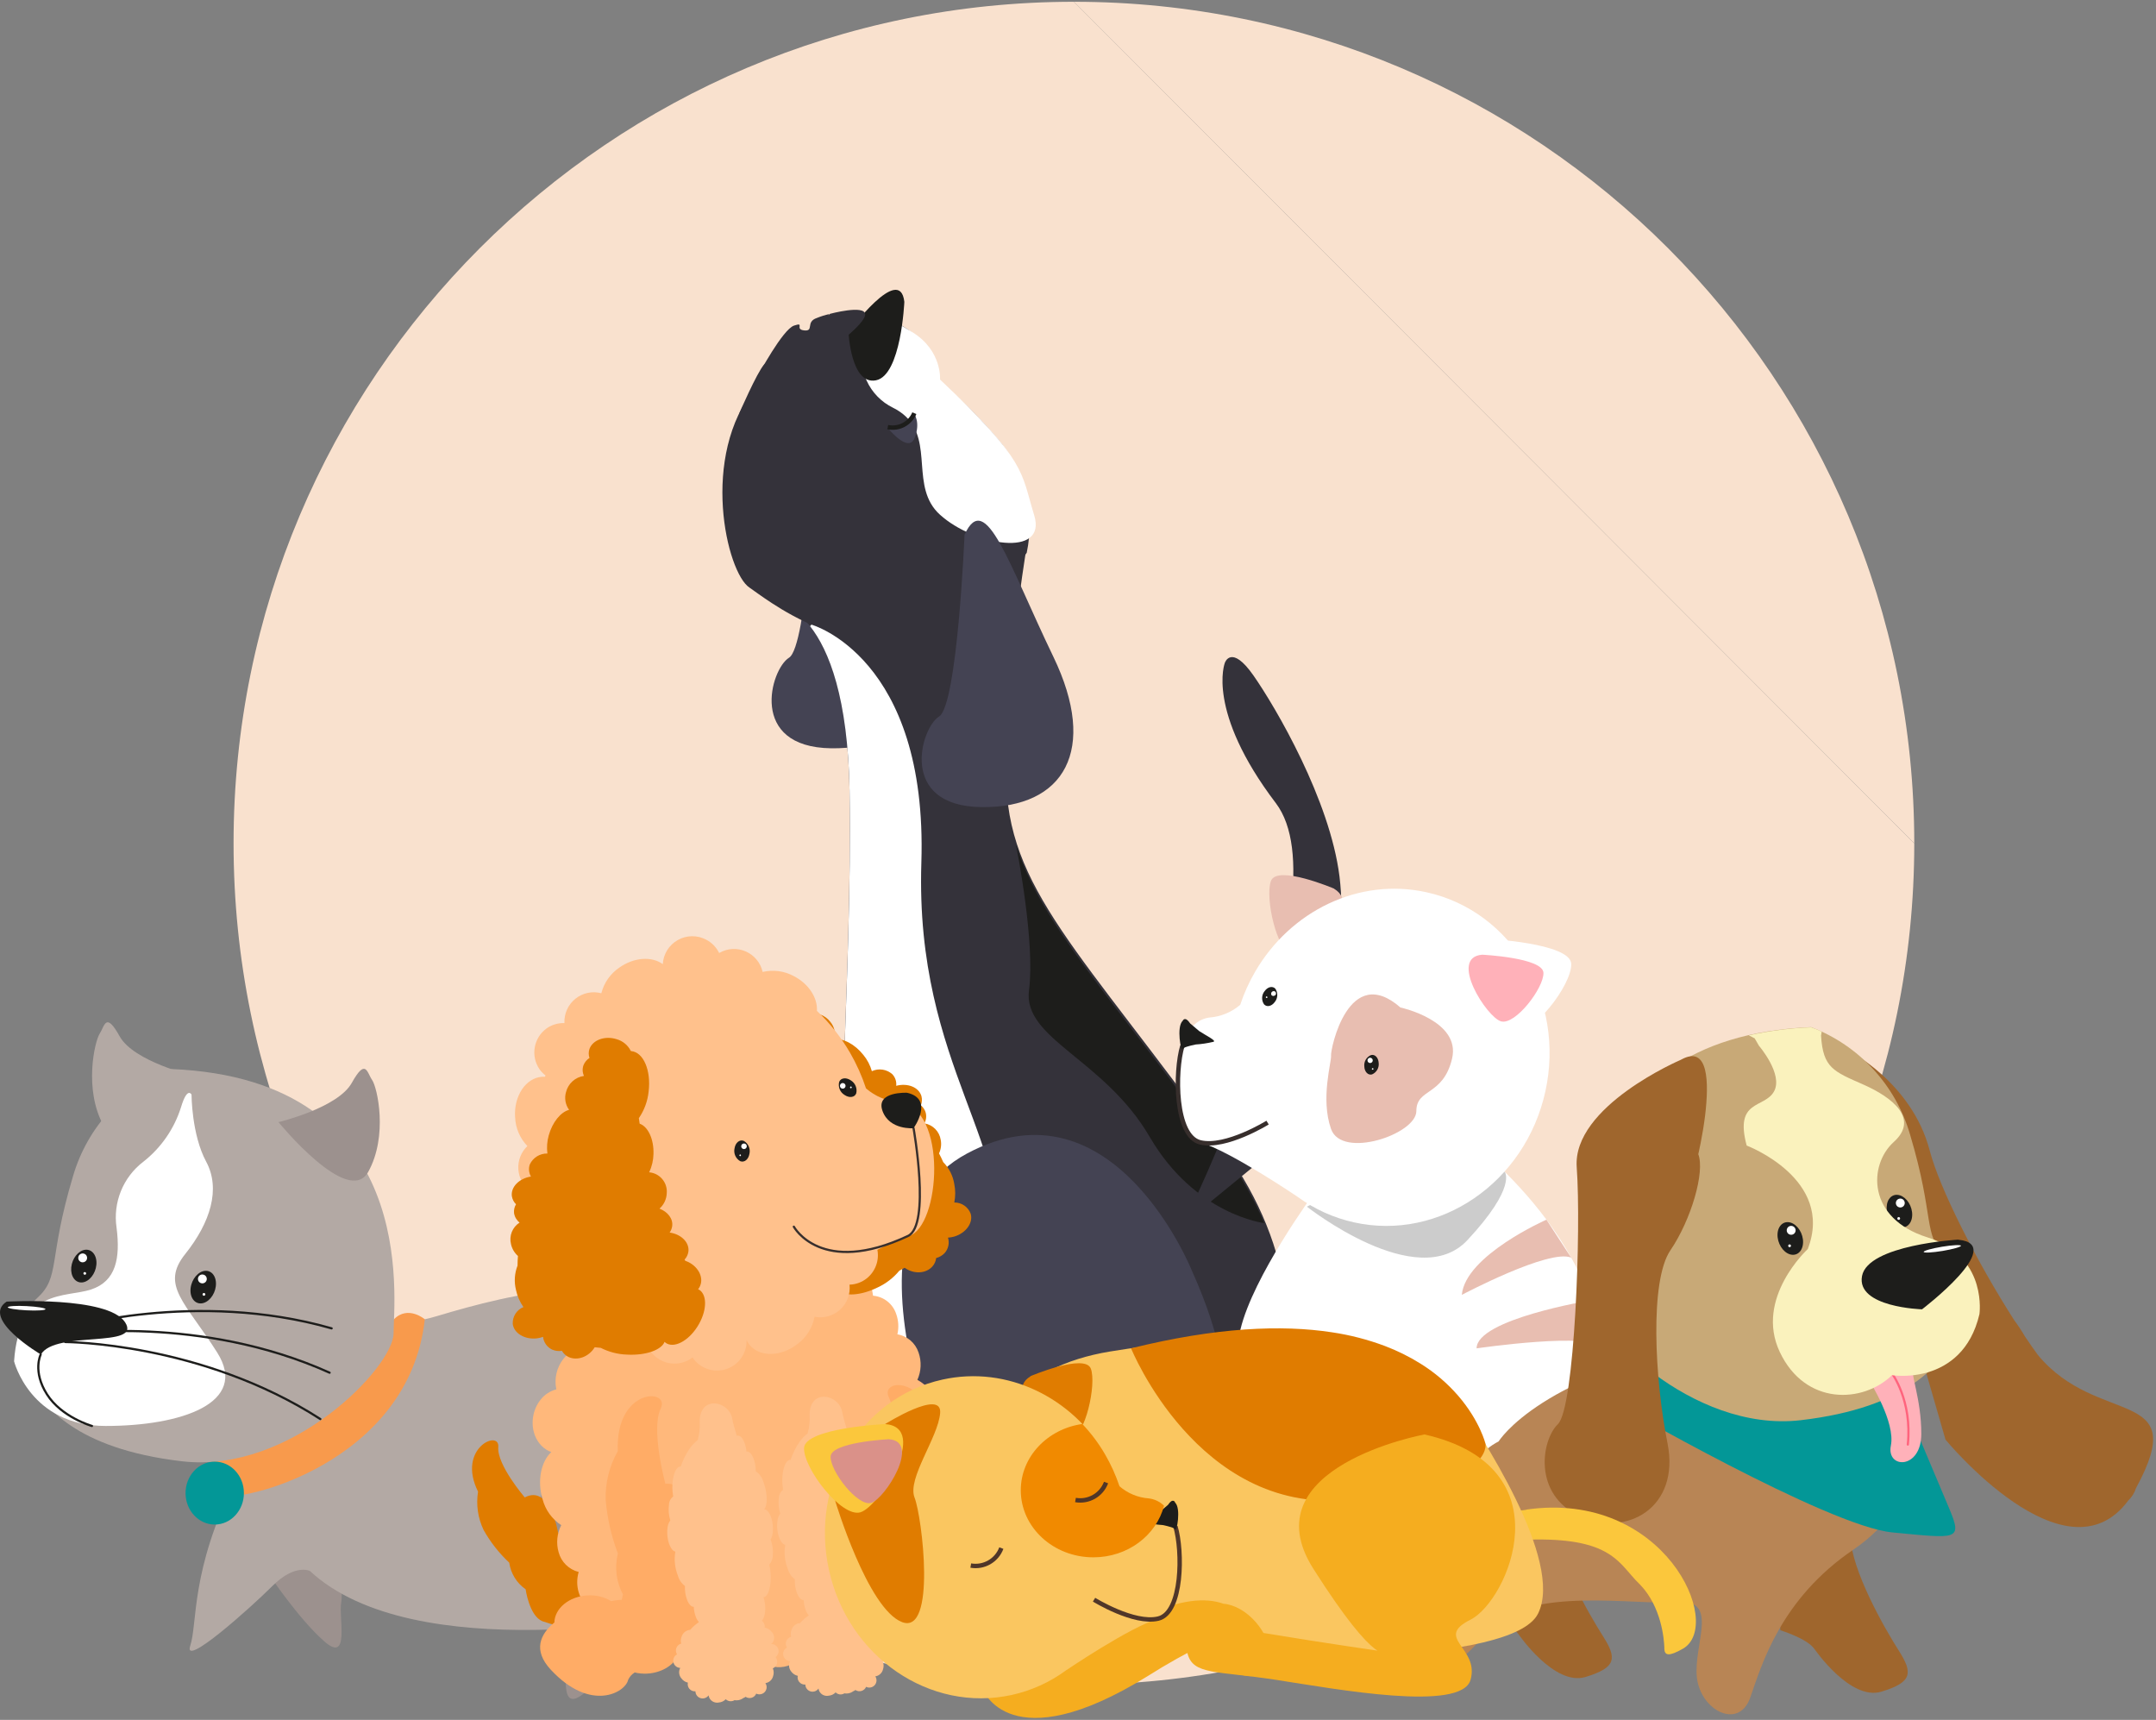 <svg width="489" height="390" viewBox="0 0 489 390" fill="none" xmlns="http://www.w3.org/2000/svg">
<rect x="0" y="0" width="489" height="390" fill="#808080" stroke="none"/>
<g clip-path="url(#clip0_14:514)">
<path d="M243.578 0.403C348.835 0.403 434.174 85.835 434.174 191.214L243.578 0.403Z" fill="#F9E1CE"/>
<path d="M434.174 191.231C434.174 296.61 348.835 382.034 243.578 382.034C138.322 382.034 52.974 296.628 52.974 191.231C52.974 85.835 138.313 0.403 243.578 0.403" fill="#F9E1CE"/>
<path d="M245.968 279.319C245.968 279.319 228.205 234.868 194.912 252.65C161.618 270.432 194.912 335.61 194.912 335.61C194.912 335.61 163.833 326.724 163.833 340.054C163.833 353.384 190.464 345.978 205.268 347.468C220.072 348.958 273.344 340.054 245.968 279.319Z" fill="#1D1D1B"/>
<path d="M184.73 107.894C184.73 107.894 183.119 146.57 178.952 149.147C174.785 151.723 169.629 169.427 188.512 169.681C207.396 169.935 215.065 156.71 204.883 135.606C194.702 114.502 189.501 97.465 184.748 107.894" fill="#444353"/>
<path d="M174.934 136.351C174.934 136.351 191.953 136.351 192.688 179.295C193.424 222.239 188.25 275.594 192.688 285.962C197.127 296.33 208.228 351.149 245.216 352.63C282.204 354.111 310.332 305.962 277.774 260.783C245.216 215.604 228.197 201.52 228.197 175.596C228.197 149.672 233.511 119.962 233.511 119.962L181.587 108.946L174.934 136.351Z" fill="#34323A"/>
<path d="M232.863 125.378C234.819 116.192 232.367 106.618 226.236 99.507C215.835 87.237 211.992 87.509 211.064 81.856C210.136 76.203 202.231 71.515 197.993 71.988C193.756 72.461 184.266 72.268 171.432 87.816C158.598 103.363 164.822 129.883 169.988 133.24C170.863 133.845 172.614 135.159 175.039 136.745C186.096 143.941 211.055 156.175 232.819 125.413" fill="#34323A"/>
<path d="M195.595 72.268C195.595 72.268 193.966 78.745 195.927 84.687C196.111 85.242 196.324 85.786 196.566 86.317C197.781 88.993 199.889 91.163 202.528 92.452C211.974 97.158 207.089 107.14 211.125 114.16C211.677 115.123 212.381 115.99 213.209 116.728C220.825 123.643 237.599 126.684 234.553 116.798C231.506 106.913 233.029 104.792 213.209 86.063C213.209 86.063 213.725 79.569 206.984 75.353C200.243 71.138 196.278 69.534 195.603 72.242" fill="white"/>
<path d="M205.111 68.447C205.111 68.447 204.402 85.099 198.685 86.238C192.968 87.377 192.443 75.309 192.443 75.309C192.443 75.309 204.104 59.534 205.111 68.447Z" fill="#1D1D1B"/>
<path d="M218.768 121.224C218.768 121.224 217.157 159.909 212.99 162.477C208.823 165.044 203.666 182.757 222.55 183.02C241.434 183.282 249.103 170.049 238.921 148.945C228.739 127.841 223.539 110.804 218.786 121.224" fill="#444353"/>
<path d="M192.688 286.006C195.691 293.017 201.758 320.413 216.825 337.836C216.825 337.836 220.799 314.892 225.982 287.487C231.165 260.082 207.483 242.291 208.972 195.631C210.46 148.971 184.03 141.636 184.03 141.636L183.732 141.995C188.013 147.438 192.329 158.182 192.688 179.339C193.432 222.282 188.25 275.638 192.688 286.006Z" fill="white"/>
<path d="M270.359 288.206C270.359 288.206 252.622 243.763 219.328 261.572C186.035 279.38 219.328 344.532 219.328 344.532C219.328 344.532 188.25 335.645 188.25 348.984C188.25 362.323 214.89 354.909 229.685 356.39C244.48 357.871 297.761 348.949 270.359 288.206Z" fill="#444353"/>
<path d="M233.388 224.5C231.909 235.613 250.407 240.056 260.764 257.803C271.12 275.55 286.747 277.347 286.747 277.347L286.704 277.251C284.324 271.707 281.332 266.448 277.783 261.572C252.035 225.823 235.997 209.557 230.42 191.459C230.744 193.098 234.798 213.843 233.388 224.517" fill="#1D1D1B"/>
<path d="M207.238 93.749V93.845C206.241 96.177 203.722 97.464 201.25 96.904C201.25 96.904 205.995 102.942 207.44 99.332C208.884 95.721 207.282 93.749 207.282 93.749" fill="#444353"/>
<path d="M188.066 71.225C187.112 71.439 186.178 71.732 185.273 72.102C182.647 72.978 184.721 75.16 182.41 74.924C180.099 74.687 182.69 72.961 180.099 73.828C177.508 74.696 171.975 85.073 171.975 85.073L180.966 89.358L188.066 71.225Z" fill="#34323A"/>
<path d="M188.25 71.164C188.25 71.164 196.05 69.069 196.225 71.225C196.4 73.381 188.25 79.315 188.25 79.315L180.852 85.984L167.659 93.749C167.659 93.749 171.633 84.564 173.288 82.68C174.943 80.796 180.852 78.57 180.852 78.57L188.25 71.164Z" fill="#34323A"/>
<path d="M207.378 93.696C206.387 96.063 203.853 97.388 201.346 96.852" stroke="#1D1D1B"/>
<path d="M268.424 277.531C268.424 277.531 305.254 203.037 289.365 182.108C273.475 161.18 277.809 150.295 277.809 150.295C277.809 150.295 279.253 145.956 284.305 153.187C289.356 160.417 301.639 181.381 303.81 198.76C305.981 216.139 300.194 251.537 300.194 251.537L268.424 277.531Z" fill="#34323A"/>
<path d="M302.619 201.52C302.619 201.52 289.663 195.999 288.262 199.768C286.861 203.536 289.619 215.806 292.972 216.262C296.325 216.717 309.509 205.683 302.602 201.547" fill="#E8BEB1"/>
<path d="M298.032 270.564L297.822 265.568C296.561 262.509 295.292 258.127 297.437 256.401L297.121 248.794L335.747 260.695C335.747 260.695 376.359 292.859 358.937 327.048C358.574 328.237 357.959 329.334 357.134 330.264C344.878 344.111 285.898 329.852 285.898 329.852C285.898 329.852 280.794 317.626 280.794 305.558C280.794 295.453 293.812 276.444 298.032 270.546" fill="white"/>
<path d="M296.43 273.631C296.43 273.631 321.459 293.394 332.814 281.221C344.169 269.047 341.271 265.691 341.271 265.691H310.875L296.43 273.631Z" fill="#CCCCCC"/>
<path d="M274.368 230.731C276.923 230.526 279.347 229.517 281.293 227.848C282.163 225.221 283.304 222.692 284.699 220.302C292.674 206.63 308.108 198.926 323.543 202.327C342.978 206.604 355.059 226.866 350.498 247.514C345.937 268.162 326.528 281.475 307.128 277.189C302.516 276.176 298.166 274.212 294.355 271.422C294.355 271.422 279.035 261.028 272.285 259.065C265.535 257.102 263.977 231.949 274.403 230.722" fill="white"/>
<path d="M317.695 228.47C317.695 228.47 331.369 231.45 329.347 240.03C327.325 248.61 321.24 246.708 321.24 251.949C321.24 257.19 304.335 262.921 301.893 256.006C299.45 249.092 302.05 240.748 301.893 239.355C301.735 237.961 305.867 218.084 317.695 228.514" fill="#E8BEB1"/>
<path d="M300.842 334.173C300.842 337.626 306.541 340.431 313.58 340.431C320.619 340.431 326.327 337.626 326.327 334.173C326.327 330.72 320.619 327.907 313.58 327.907C306.541 327.907 300.842 330.711 300.842 334.173Z" fill="white"/>
<path d="M337.112 212.87C337.112 212.87 356.224 213.808 356.372 218.584C356.521 223.36 347.513 235.113 343.013 233.833C338.513 232.554 326.432 213.676 337.121 212.87" fill="white"/>
<path d="M350.743 276.576C350.743 276.576 332.359 284.665 331.553 293.622C331.553 293.622 351.409 283.105 356.355 285.182L350.743 276.576Z" fill="#E8BEB1"/>
<path d="M360.741 294.875C360.741 294.875 334.906 299.134 334.906 305.751C334.906 305.751 361.765 301.842 363.122 305.751C363.122 305.751 362.474 299.266 360.741 294.875Z" fill="#E8BEB1"/>
<path d="M277.756 328.897C277.756 332.359 283.456 335.163 290.494 335.163C297.533 335.163 303.241 332.359 303.241 328.897C303.241 325.435 297.498 322.64 290.494 322.64C283.491 322.64 277.756 325.444 277.756 328.897Z" fill="white"/>
<path d="M336.184 216.489C336.184 216.489 349.964 217.164 350.069 220.6C350.174 224.035 343.678 232.528 340.439 231.599C337.2 230.67 328.48 217.059 336.193 216.489" fill="#FFB1B9"/>
<path d="M287.5 254.56C287.5 254.56 278.036 260.424 272.25 259.048C266.463 257.672 266.419 243.018 268.179 237.138" stroke="#372E2C"/>
<path d="M268.258 231.458C268.258 231.458 268.757 230.293 269.938 232.072L272.013 233.825C273.817 234.99 275.918 235.981 275.235 236.235C273.907 236.557 272.554 236.762 271.19 236.848C269.702 237.155 268.301 237.541 268.179 237.926C267.925 238.698 266.743 232.878 268.258 231.458Z" fill="#1D1D1B"/>
<path d="M289.137 227.208C288.428 228.189 287.334 228.435 286.704 227.751C286.069 226.834 286.119 225.607 286.826 224.745C287.535 223.764 288.621 223.518 289.26 224.193C289.89 225.115 289.84 226.341 289.137 227.208Z" fill="#1D1D1B"/>
<path d="M289.251 225.639C289.037 225.883 288.667 225.91 288.419 225.7C288.249 225.475 288.261 225.16 288.448 224.948C288.634 224.736 288.944 224.684 289.19 224.824C289.32 224.928 289.401 225.082 289.413 225.249C289.425 225.415 289.366 225.579 289.251 225.7" fill="white"/>
<path d="M287.465 226.165C287.457 226.214 287.429 226.257 287.387 226.284C287.345 226.31 287.294 226.318 287.246 226.305C287.148 226.287 287.082 226.194 287.097 226.095C287.106 226.046 287.134 226.002 287.175 225.974C287.217 225.946 287.267 225.936 287.316 225.946C287.416 225.968 287.481 226.064 287.465 226.165Z" fill="white"/>
<path d="M309.439 241.879C309.509 243.088 310.315 243.877 311.19 243.632C312.222 243.19 312.837 242.117 312.696 241.002C312.617 239.793 311.82 239.004 310.945 239.25C309.91 239.687 309.296 240.765 309.448 241.879" fill="#1D1D1B"/>
<path d="M310.166 240.538C310.2 240.777 310.376 240.971 310.61 241.03C310.844 241.089 311.09 241.001 311.233 240.807C311.377 240.613 311.389 240.351 311.265 240.144C311.14 239.938 310.903 239.827 310.665 239.863C310.341 239.913 310.119 240.214 310.166 240.538Z" fill="white"/>
<path d="M311.505 242.422C311.499 242.471 311.473 242.515 311.433 242.543C311.393 242.571 311.343 242.581 311.295 242.571C311.197 242.553 311.13 242.46 311.146 242.361C311.164 242.262 311.257 242.196 311.356 242.212C311.405 242.218 311.449 242.244 311.477 242.284C311.505 242.324 311.515 242.374 311.505 242.422Z" fill="white"/>
<path d="M60.906 356.872C60.906 356.872 67.717 367.091 73.565 372.209C79.413 377.327 76.786 366.74 77.382 363.445C77.977 360.15 76.2 349.028 77.627 345.295C79.054 341.561 72.322 342.131 72.322 342.131C72.322 342.131 54.025 344.891 60.941 356.898" fill="#9C918E"/>
<path d="M163.553 379.948L162.677 380.193C162.368 380.162 162.061 380.109 161.758 380.035H161.688C160.629 379.711 160.401 379.159 160.401 379.159C160.221 378.318 160.141 377.459 160.165 376.6C160.165 371.508 160.165 366.416 156.777 366.416C153.389 366.416 94.024 378.3 70.282 356.223C70.282 356.223 66.894 354.532 61.798 359.624C56.703 364.716 41.444 378.3 43.142 373.208C44.841 368.116 43.142 356.223 53.324 335.856C63.506 315.488 83.799 272.965 85.497 291.659C85.497 291.659 82.1 303.543 99.058 298.451C116.016 293.359 143.155 286.567 156.724 300.133C170.294 313.7 156.724 335.786 161.811 342.578C166.897 349.37 175.38 376.53 163.509 379.93" fill="#B3A9A4"/>
<path d="M152.864 347.021C152.864 335.733 145.86 326.583 137.21 326.583C128.561 326.583 121.531 335.733 121.531 347.021C121.519 350.042 122.04 353.042 123.072 355.882C123.273 356.434 123.501 356.968 123.737 357.494C125.024 360.64 127.764 367.555 128.281 370.579C128.233 371.618 128.276 372.659 128.412 373.69C129.086 377.467 126.101 389.509 132.789 383.69C139.478 377.871 147.199 366.232 147.199 366.232C148.264 364.519 148.867 362.56 148.95 360.544C151.562 356.523 152.924 351.817 152.864 347.021Z" fill="#9C918E"/>
<path d="M47.73 331.535C47.73 331.535 46.285 337.144 50.094 339.046C53.902 340.948 92.72 332.035 96.353 299.161C96.353 299.161 92.536 295.909 89.349 299.161L48.667 325.251L47.73 331.535Z" fill="#F89A4C"/>
<path d="M38.897 242.44C28.072 246.584 19.808 255.561 16.564 266.699C10.864 285.725 13.718 289.485 8.492 294.288C3.265 299.091 3.721 310.396 7.056 314.445C10.392 318.494 16.564 328.468 41.278 331.36C65.992 334.252 89.262 309.958 89.262 302.342C89.262 294.726 95.442 244.789 38.897 242.414" fill="#B3A9A4"/>
<path d="M3.195 308.687C3.195 308.687 6.846 323.349 23.961 323.349C41.077 323.349 56.52 318.179 49.262 306.698C42.004 295.217 36.314 291.483 42.013 284.358C47.712 277.233 50.094 269.608 46.767 263.43C43.44 257.251 43.44 248.207 43.44 248.207C43.44 248.207 42.486 246.305 41.059 251.064C39.522 255.954 36.543 260.265 32.514 263.43C27.914 266.933 25.585 272.667 26.439 278.39C27.314 285.305 26.334 290.537 20.634 292.412C14.935 294.288 4.29 292.097 3.195 308.67" fill="white"/>
<path d="M139.198 295.015C139.198 295.015 154.326 304.98 160.988 289.17C167.65 273.359 170.311 268.741 161.478 253.193C152.645 237.646 153.047 227.392 164.21 231.415C175.372 235.437 198.352 257.312 190.71 278.074C183.067 298.836 164.919 295.129 160.944 306.33C156.969 317.53 129.69 291.343 139.233 295.015" fill="#9C918E"/>
<path d="M43.239 292.053C42.985 294.086 44.053 295.655 45.629 295.559C47.205 295.462 48.693 293.718 48.947 291.676C49.201 289.634 48.133 288.074 46.557 288.171C44.981 288.267 43.493 290.02 43.239 292.062" fill="#1D1D1B"/>
<path d="M44.894 289.967C44.876 290.375 45.106 290.753 45.476 290.925C45.846 291.097 46.283 291.028 46.583 290.751C46.882 290.473 46.985 290.043 46.843 289.66C46.701 289.277 46.343 289.018 45.935 289.003C45.669 288.991 45.409 289.087 45.213 289.268C45.018 289.449 44.903 289.701 44.894 289.967Z" fill="white"/>
<path d="M46.548 293.622C46.483 293.78 46.307 293.86 46.145 293.806C45.984 293.744 45.902 293.565 45.962 293.403C45.989 293.324 46.048 293.259 46.124 293.225C46.2 293.19 46.287 293.188 46.364 293.219C46.443 293.246 46.507 293.305 46.542 293.381C46.577 293.457 46.579 293.544 46.548 293.622Z" fill="white"/>
<path d="M16.161 287.391C15.977 289.441 17.106 290.966 18.674 290.8C20.241 290.633 21.668 288.845 21.86 286.803C22.053 284.761 20.915 283.228 19.348 283.394C17.78 283.561 16.354 285.349 16.161 287.391Z" fill="#1D1D1B"/>
<path d="M17.745 285.235C17.743 285.501 17.847 285.757 18.035 285.947C18.222 286.136 18.477 286.242 18.744 286.242C19.151 286.246 19.521 286.003 19.68 285.626C19.838 285.25 19.755 284.815 19.467 284.525C19.18 284.235 18.746 284.147 18.369 284.303C17.992 284.458 17.745 284.826 17.745 285.235Z" fill="white"/>
<path d="M19.532 288.845C19.477 289.009 19.302 289.099 19.137 289.047C18.973 288.989 18.884 288.811 18.936 288.644C19.001 288.492 19.171 288.416 19.327 288.469C19.483 288.522 19.572 288.686 19.532 288.845Z" fill="white"/>
<path d="M63.156 254.455C63.156 254.455 76.611 251.256 79.789 245.551C82.967 239.846 83.221 243.193 84.403 244.902C85.585 246.611 88.045 257.567 83.527 265.717C79.01 273.868 63.164 254.455 63.164 254.455" fill="#9C918E"/>
<path d="M43.782 243.921C43.782 243.921 30.317 240.722 27.148 235.008C23.979 229.294 23.742 232.65 22.604 234.403C21.466 236.156 18.962 247.058 23.48 255.218C27.997 263.377 43.843 243.956 43.843 243.956" fill="#B3A9A4"/>
<path d="M1.506 295.156C1.506 295.156 24.486 293.85 28.374 299.844C32.261 305.839 12.519 301.597 9.28 307.145C9.28 307.145 -4.474 299.047 1.506 295.156Z" fill="#1D1D1B"/>
<path d="M14.813 301.22C14.813 301.22 44.333 292.377 75.219 301.22" stroke="#1D1D1B" stroke-width="0.5" stroke-linecap="round" stroke-linejoin="round"/>
<path d="M14.953 302.552C14.953 302.552 45.436 298.056 74.755 311.273" stroke="#1D1D1B" stroke-width="0.5" stroke-linecap="round" stroke-linejoin="round"/>
<path d="M14.795 304.314C14.795 304.314 45.611 304.375 72.654 321.781" stroke="#1D1D1B" stroke-width="0.5" stroke-linecap="round" stroke-linejoin="round"/>
<path d="M9.227 307.145C9.227 307.145 7.328 310.948 10.654 316.18C13.981 321.413 20.853 323.349 20.853 323.349" stroke="#1D1D1B" stroke-width="0.5" stroke-linecap="round" stroke-linejoin="round"/>
<path d="M1.768 296.435C1.768 296.698 3.659 297.005 6.014 297.127C8.369 297.25 10.295 297.127 10.313 296.865C10.33 296.602 8.422 296.295 6.067 296.172C3.712 296.049 1.786 296.172 1.768 296.435Z" fill="white"/>
<path d="M55.32 338.573C55.32 342.508 52.352 345.706 48.702 345.706C45.051 345.706 42.083 342.508 42.083 338.573C42.083 334.637 45.042 331.439 48.702 331.439C52.361 331.439 55.32 334.629 55.32 338.573Z" fill="#039797"/>
<path d="M136.668 360.448C136.668 360.448 135.792 343.016 126.609 347.722C126.609 347.722 124.858 336.495 119.018 339.554C119.018 339.554 112.663 332.157 113.013 328.117C113.363 324.077 103.54 328.415 108.425 338.24C107.952 341.201 108.392 344.237 109.686 346.942C111.233 349.694 113.194 352.192 115.499 354.348C115.845 356.792 117.194 358.98 119.22 360.386C119.22 360.386 120.034 366.398 123.01 367.625C125.439 368.475 127.956 369.046 130.513 369.326L136.668 360.448Z" fill="#E07C00"/>
<path d="M168.491 280.055C167.589 282.855 165.891 285.331 163.605 287.18C160.729 287.469 157.895 288.084 155.157 289.012C151.304 290.334 147.671 292.227 144.38 294.63C141.754 293.683 138.252 295.05 135.626 298.284C133.937 300.359 132.955 302.92 132.824 305.593C130.842 305.617 128.981 306.554 127.782 308.135C126.256 310.091 125.67 312.621 126.18 315.05C124.755 315.421 123.494 316.253 122.59 317.416C120.13 320.51 120.218 325.172 122.8 327.819C123.424 328.47 124.192 328.965 125.042 329.265C122.704 331.439 121.802 335.803 123.063 339.975C123.693 342.391 125.205 344.483 127.3 345.838C126.327 347.732 126.111 349.925 126.696 351.973C127.285 354.187 129.028 355.905 131.249 356.46C130.806 357.968 130.806 359.571 131.249 361.079C132.395 364.865 136.055 366.696 139.434 365.18C140.015 364.908 140.552 364.55 141.027 364.12C141.115 364.19 141.203 364.242 141.281 364.313C141.211 364.54 141.15 364.777 141.097 365.014C140.301 369.028 143.33 373.015 147.873 373.918C150.215 374.414 152.658 373.936 154.641 372.595C155.432 374.38 157.025 375.682 158.931 376.1C159.897 376.283 160.894 376.217 161.828 375.907C164.318 377.135 167.222 377.206 169.769 376.1C170.56 376.045 171.333 375.837 172.045 375.487C173.003 376.902 174.526 377.832 176.221 378.037C178.508 378.205 180.711 377.144 182.008 375.25C182.946 376.29 184.232 376.951 185.623 377.108C189.125 377.485 192.426 374.479 192.951 370.447C193.088 369.451 193.037 368.437 192.802 367.459C195.603 368.283 199.202 366.407 201.557 362.639C202.985 360.379 203.665 357.726 203.5 355.058C205.461 354.723 207.178 353.548 208.201 351.841C209.486 349.736 209.78 347.172 209.007 344.83C210.381 344.237 211.533 343.225 212.298 341.938C214.399 338.52 213.76 333.954 210.88 331.737C210.24 331.246 209.503 330.896 208.718 330.711C209.12 330.618 209.508 330.473 209.873 330.282C213.174 328.529 214.408 323.218 212.64 318.415C211.882 316.055 210.246 314.078 208.07 312.894C208.951 310.943 209.048 308.727 208.341 306.707C207.631 304.541 205.78 302.948 203.535 302.57C203.89 301.046 203.799 299.451 203.272 297.978C202.519 295.657 200.448 294.016 198.02 293.815C197.495 291.063 197.202 288.272 197.144 285.471C197.214 277.198 172.859 268.495 168.561 280.099" fill="#FFB87B"/>
<path d="M178.436 284.639C178.357 284.595 178.269 284.569 178.182 284.516C176.317 283.333 176.107 280.607 177.727 278.434C177.958 278.115 178.222 277.821 178.514 277.557C178.514 277.443 178.514 277.347 178.576 277.242C177.933 276.97 177.391 276.505 177.026 275.91C175.976 274.113 176.965 271.642 179.232 270.266C178.775 269.989 178.393 269.604 178.121 269.144C177.245 267.68 177.77 265.778 179.206 264.367C177.922 263.945 176.869 263.009 176.3 261.782C175.157 259.661 175.939 257.014 178.05 255.858C176.984 254.904 176.126 253.74 175.529 252.44C174.085 249.372 174.207 246.235 175.687 244.876C175.582 244.464 175.468 244.052 175.363 243.649C173.541 242.492 172.037 240.899 170.986 239.013C168.543 234.824 168.534 230.345 170.986 229.004H171.064C171.132 227.526 171.834 226.149 172.99 225.227C175.074 223.431 177.998 223.247 179.504 224.824C179.996 225.331 180.305 225.988 180.379 226.691C181.094 226.815 181.753 227.155 182.27 227.664C182.849 228.279 183.163 229.097 183.146 229.942C185.063 229.428 187.101 230.12 188.311 231.695C189.241 232.805 189.6 234.287 189.283 235.7C191.2 235.393 193.853 236.743 195.814 239.206C196.706 240.289 197.365 241.545 197.748 242.896C199.295 242.184 201.116 242.456 202.388 243.588C203.055 244.291 203.376 245.254 203.264 246.217C205.89 245.525 208.42 246.55 208.998 248.575C209.175 249.264 209.126 249.992 208.858 250.652C209.384 251.067 209.767 251.637 209.952 252.282C210.174 253.108 210.067 253.987 209.655 254.736C211.572 255.044 213.072 256.556 213.366 258.478C213.563 259.516 213.428 260.589 212.981 261.545C213.331 262.211 213.647 262.869 213.935 263.526C215.267 264.878 216.142 266.612 216.439 268.487C216.72 269.869 216.72 271.293 216.439 272.676C218.101 272.652 219.596 273.682 220.169 275.244C220.755 277.312 219.074 279.626 216.404 280.414C215.951 280.544 215.484 280.621 215.012 280.642C215.392 281.864 215.103 283.195 214.251 284.148C213.73 284.696 213.066 285.085 212.333 285.27C212.249 285.99 211.943 286.667 211.458 287.207C209.978 288.837 207.221 288.959 205.19 287.478C204.796 287.706 204.393 287.925 203.973 288.144C202.654 289.747 200.994 291.034 199.114 291.913C195.332 293.788 191.541 294.042 190.149 292.623C190.055 292.847 189.928 293.057 189.773 293.245C188.285 294.945 184.52 294.402 181.412 292.027C178.304 289.652 176.956 286.365 178.436 284.665" fill="#E07C00"/>
<path d="M203.824 249.915C201.088 249.69 198.495 248.601 196.418 246.804C195.491 243.987 194.277 241.274 192.793 238.706C190.76 235.199 188.23 232.004 185.282 229.224C185.483 226.314 183.443 223.089 180.029 221.336C177.871 220.168 175.36 219.834 172.973 220.398C172.507 218.321 171.079 216.592 169.129 215.743C167.179 214.894 164.941 215.028 163.106 216.104C162.481 214.802 161.448 213.741 160.165 213.08C158.146 212.007 155.721 212.037 153.729 213.16C151.738 214.283 150.455 216.344 150.325 218.628C147.865 216.822 143.829 217.042 140.485 219.399C138.454 220.776 136.996 222.849 136.387 225.227C134.334 224.683 132.144 225.152 130.491 226.488C128.838 227.824 127.92 229.868 128.018 231.993C126.578 231.945 125.162 232.367 123.982 233.194C120.997 235.347 120.294 239.502 122.406 242.519C122.78 243.027 123.222 243.481 123.72 243.868L123.615 244.166H122.958C119.255 244.403 116.497 248.548 116.83 253.351C116.93 255.795 117.921 258.117 119.614 259.88C118.188 261.244 117.438 263.169 117.565 265.139C117.628 266.158 117.928 267.148 118.441 268.031C118.256 269.177 118.256 270.346 118.441 271.493C118.651 273.16 119.251 274.754 120.192 276.146C120.419 276.925 120.787 277.656 121.277 278.302C120.094 279.929 119.703 282.001 120.212 283.947C120.721 285.894 122.076 287.508 123.903 288.346C122.431 291.018 122.947 294.347 125.158 296.447C127.369 298.548 130.718 298.888 133.306 297.276C133.306 300.335 135.766 303.499 139.618 304.875C141.903 305.737 144.424 305.737 146.709 304.875C147.46 306.864 149.108 308.379 151.151 308.96C153.195 309.54 155.392 309.117 157.075 307.82C158.739 310.304 161.846 311.385 164.691 310.468C167.535 309.55 169.429 306.857 169.331 303.867C169.504 304.245 169.722 304.601 169.979 304.927C172.308 307.82 177.245 307.697 181.027 304.656C182.97 303.16 184.294 301.002 184.748 298.591C186.833 299.006 188.991 298.401 190.558 296.963C192.125 295.524 192.913 293.424 192.679 291.308C194.119 291.267 195.505 290.756 196.628 289.853C198.54 288.305 199.451 285.832 199 283.412C201.256 282.158 203.624 281.12 206.074 280.309C213.314 278.241 215.065 251.265 203.885 249.915" fill="#FFC18C"/>
<path d="M207.203 255.831C207.203 255.831 211.134 277.829 205.943 280.265C186.192 289.52 180.047 278.162 180.047 278.162" stroke="#382F2D" stroke-width="0.5" stroke-linecap="round" stroke-linejoin="round"/>
<path d="M205.732 247.795C205.732 247.795 198.571 247.435 200.147 251.879C201.723 256.322 207.203 255.831 207.203 255.831C207.203 255.831 211.983 249.197 205.732 247.795Z" fill="#1D1D1B"/>
<path d="M158.3 292.36C158.353 292.29 158.431 292.228 158.484 292.149C159.736 290.327 158.843 287.767 156.505 286.383C156.166 286.188 155.808 286.027 155.437 285.901C155.374 285.813 155.316 285.723 155.262 285.629C155.734 285.126 156.04 284.489 156.138 283.806C156.392 281.738 154.501 279.854 151.883 279.494C152.192 279.057 152.39 278.552 152.461 278.022C152.671 276.339 151.445 274.788 149.581 274.069C150.584 273.175 151.179 271.908 151.226 270.564C151.429 268.157 149.647 266.04 147.243 265.831C147.852 264.532 148.183 263.12 148.215 261.686C148.329 258.303 146.972 255.463 145.081 254.806C145.011 254.385 144.949 253.929 144.897 253.553C146.123 251.767 146.884 249.704 147.112 247.549C147.707 242.729 145.947 238.61 143.181 238.347H143.093C142.442 237.018 141.254 236.032 139.828 235.639C137.202 234.815 134.453 235.805 133.7 237.847C133.472 238.512 133.472 239.234 133.7 239.898C133.089 240.291 132.615 240.863 132.343 241.537C132.057 242.332 132.095 243.207 132.448 243.974C130.483 244.251 128.88 245.687 128.386 247.611C127.97 248.997 128.226 250.499 129.077 251.668C127.204 252.15 125.295 254.438 124.455 257.47C124.082 258.803 123.98 260.198 124.157 261.572C122.455 261.531 120.89 262.501 120.165 264.043C119.847 264.955 119.943 265.96 120.428 266.795C117.802 267.189 115.823 269.144 116.094 271.23C116.199 271.933 116.531 272.583 117.04 273.079C116.673 273.683 116.516 274.392 116.593 275.095C116.726 275.94 117.173 276.704 117.845 277.233C116.209 278.275 115.425 280.25 115.902 282.132C116.131 283.168 116.683 284.104 117.478 284.805C117.416 285.55 117.381 286.286 117.381 286.996C116.691 288.764 116.572 290.704 117.04 292.544C117.334 293.927 117.906 295.236 118.721 296.391C117.18 297.02 116.206 298.558 116.296 300.221C116.576 302.351 119.036 303.814 121.802 303.481C122.268 303.418 122.726 303.306 123.168 303.148C123.31 304.408 124.096 305.503 125.243 306.04C125.936 306.335 126.697 306.429 127.44 306.312C127.805 306.94 128.356 307.439 129.016 307.741C131.021 308.617 133.586 307.644 134.882 305.506C135.328 305.558 135.757 305.602 136.256 305.637C138.107 306.58 140.142 307.104 142.218 307.171C146.429 307.399 150.01 306.137 150.727 304.279C150.901 304.451 151.102 304.593 151.323 304.7C153.354 305.672 156.576 303.692 158.51 300.274C160.445 296.856 160.375 293.306 158.344 292.334" fill="#E07C00"/>
<path d="M191.568 248.303C192.636 249.021 193.826 248.864 194.194 247.952C194.486 246.795 193.984 245.583 192.96 244.973C191.883 244.254 190.701 244.412 190.333 245.323C190.035 246.481 190.539 247.696 191.568 248.303Z" fill="#1D1D1B"/>
<path d="M190.832 246.778C191.029 246.889 191.271 246.887 191.465 246.771C191.66 246.656 191.778 246.446 191.776 246.219C191.774 245.993 191.651 245.785 191.454 245.674C191.257 245.563 191.015 245.565 190.821 245.68C190.626 245.796 190.508 246.006 190.51 246.232C190.512 246.459 190.635 246.667 190.832 246.778Z" fill="white"/>
<path d="M192.819 246.673C192.879 246.763 192.999 246.79 193.091 246.734C193.15 246.698 193.186 246.633 193.185 246.564C193.183 246.494 193.145 246.431 193.084 246.397C193.023 246.364 192.949 246.365 192.89 246.401C192.8 246.461 192.77 246.578 192.819 246.673Z" fill="white"/>
<path d="M169.979 261.642C169.76 262.921 168.832 263.666 167.904 263.316C166.86 262.732 166.331 261.526 166.608 260.362C166.818 259.091 167.755 258.347 168.683 258.697C169.723 259.279 170.252 260.481 169.979 261.642Z" fill="#1D1D1B"/>
<path d="M169.357 260.091C169.27 260.429 168.925 260.633 168.587 260.546C168.248 260.459 168.045 260.114 168.132 259.775C168.188 259.556 168.357 259.383 168.574 259.323C168.792 259.262 169.026 259.322 169.187 259.48C169.349 259.639 169.414 259.871 169.357 260.091Z" fill="white"/>
<path d="M167.694 261.984C167.703 262.091 167.796 262.173 167.904 262.168C167.997 262.148 168.064 262.066 168.064 261.97C168.064 261.875 167.997 261.793 167.904 261.773C167.796 261.783 167.715 261.875 167.72 261.984" fill="white"/>
<path d="M160.051 371.184C160.051 371.184 167.291 349.764 155.227 350.404C155.227 350.404 158.633 335.97 150.911 336.452C150.911 336.452 147.558 324.086 149.852 319.423C152.146 314.761 139.513 314.594 140.126 329.064C138.192 332.445 137.24 336.3 137.377 340.194C137.739 344.331 138.67 348.398 140.143 352.28C139.359 355.406 139.768 358.712 141.29 361.552C141.29 361.552 139.329 369.22 141.964 372.314C144.141 374.634 146.579 376.693 149.23 378.449L160.051 371.184Z" fill="#FFAC66"/>
<path d="M125.733 367.95C125.794 364.707 129.095 361.973 133.297 361.771C135.16 361.653 137.015 362.109 138.611 363.077C139.223 362.931 139.847 362.84 140.476 362.805C143.978 362.639 146.963 364.242 148.127 366.609C148.46 366.495 148.801 366.39 149.16 366.302C154.413 364.909 159.281 365.978 160.06 368.703C160.224 369.334 160.181 370.001 159.937 370.605L160.813 370.877L159.526 371.411C158.545 373.015 156.453 374.558 153.73 375.583C152.592 377.748 149.931 379.352 146.727 379.509C145.797 379.553 144.865 379.464 143.96 379.247C143.301 379.641 142.779 380.229 142.463 380.929C141.868 383.769 133.98 388.379 124.91 378.607C120.804 374.172 122.555 370.57 125.689 367.95" fill="#FFAC66"/>
<path d="M191.41 368.651C191.41 368.651 184.17 347.231 196.234 347.862C196.234 347.862 192.828 333.428 200.541 333.91C200.541 333.91 203.894 321.544 201.609 316.89C199.324 312.237 211.948 312.053 211.335 326.531C213.27 329.915 214.219 333.774 214.076 337.67C213.718 341.804 212.79 345.868 211.318 349.747C211.318 349.747 212.736 354.672 210.162 359.019C210.162 359.019 212.132 366.688 209.497 369.79C207.322 372.111 204.883 374.17 202.231 375.925L191.41 368.651Z" fill="#FFAC66"/>
<path d="M224.266 365.408C224.213 362.174 220.913 359.431 216.711 359.229C214.845 359.119 212.989 359.578 211.388 360.544C210.777 360.391 210.152 360.297 209.523 360.264C206.065 360.097 203.045 361.701 201.88 364.067L200.847 363.76C195.595 362.367 190.727 363.445 189.948 366.162C189.779 366.792 189.822 367.46 190.071 368.064L189.195 368.335L190.473 368.87C191.454 370.482 193.555 372.016 196.278 373.042C197.416 375.215 200.068 376.819 203.281 376.968C204.214 377.018 205.149 376.933 206.056 376.714C206.932 377.353 207.448 377.923 207.545 378.388C208.14 381.227 216.028 385.846 225.098 376.065C229.212 371.639 227.461 368.029 224.318 365.408" fill="#FFAC66"/>
<path d="M176.536 374.891C176.777 374.038 176.301 373.148 175.459 372.875C175.266 372.818 175.065 372.794 174.864 372.805C174.953 372.761 175.035 372.705 175.109 372.638C175.788 371.844 175.715 370.653 174.943 369.948C174.565 369.48 174.029 369.168 173.437 369.071C173.509 368.597 173.372 368.114 173.06 367.748L172.789 367.503C173.411 366.898 173.726 365.32 173.489 363.603C173.427 363.114 173.315 362.632 173.157 362.165C173.91 362.227 174.584 360.868 174.768 358.739C174.882 357.42 174.785 356.091 174.479 354.804C175.005 354.196 175.292 353.417 175.284 352.613C175.379 351.421 175.209 350.224 174.785 349.107C175.087 348.545 175.257 347.922 175.284 347.284C175.45 345.365 174.846 343.209 173.936 342.49C173.767 342.34 173.549 342.256 173.323 342.253C173.412 342.146 173.488 342.028 173.551 341.903C174.163 340.641 173.936 337.898 173.043 335.768C172.774 334.882 172.192 334.125 171.406 333.638C171.422 332.596 171.235 331.559 170.854 330.589C170.417 329.546 169.83 329.055 169.296 329.16C169.237 328.402 169.063 327.657 168.779 326.951C168.307 325.83 167.668 325.365 167.107 325.576C166.652 324.068 166.232 322.666 166.065 321.614C165.26 317.574 158.58 316.356 158.703 322.491C158.778 323.865 158.621 325.243 158.239 326.566C157.53 327.113 156.91 327.766 156.4 328.503C155.545 329.759 154.867 331.127 154.387 332.569C153.66 332.438 152.951 333.533 152.636 335.426C152.433 336.723 152.451 338.044 152.689 339.335C152.105 339.781 151.754 340.467 151.734 341.202C151.568 342.398 151.67 343.617 152.032 344.769C151.684 345.234 151.469 345.785 151.41 346.364C151.13 348.178 151.612 350.43 152.487 351.412C152.663 351.624 152.903 351.775 153.17 351.841C152.858 353.681 153.061 355.57 153.757 357.301C154.014 358.236 154.575 359.059 155.35 359.641C155.301 360.69 155.459 361.738 155.814 362.726C156.225 363.813 156.803 364.383 157.346 364.356C157.384 365.126 157.538 365.885 157.801 366.609C157.96 367.057 158.204 367.471 158.519 367.827C157.788 368.324 157.123 368.913 156.541 369.58C155.705 369.636 154.976 370.168 154.667 370.947C154.398 371.491 154.338 372.115 154.501 372.7C154 372.833 153.593 373.198 153.406 373.681C153.219 374.165 153.275 374.709 153.555 375.145C153.241 375.305 152.99 375.568 152.846 375.89C152.661 376.283 152.641 376.733 152.788 377.141C152.936 377.549 153.241 377.881 153.634 378.063C153.837 378.159 154.058 378.21 154.282 378.212C153.867 378.99 153.979 379.944 154.562 380.605C154.914 381.088 155.431 381.425 156.015 381.551C155.912 382.019 156.018 382.509 156.304 382.892C156.642 383.332 157.179 383.57 157.731 383.523C157.737 383.875 157.854 384.215 158.064 384.496C158.613 385.215 159.639 385.352 160.358 384.803C160.478 384.711 160.584 384.601 160.673 384.479H160.751C160.747 384.534 160.747 384.59 160.751 384.645C161.018 385.652 162.027 386.273 163.045 386.056C163.637 386.01 164.192 385.748 164.603 385.32C164.95 385.651 165.423 385.814 165.899 385.767C166.148 385.744 166.388 385.663 166.6 385.53C166.889 385.578 167.185 385.578 167.475 385.53C167.878 385.459 168.259 385.294 168.587 385.048C168.775 384.989 168.951 384.894 169.103 384.768C169.509 385.042 170.016 385.119 170.484 384.978C170.952 384.837 171.333 384.493 171.52 384.04C171.834 384.197 172.19 384.247 172.535 384.181C172.962 384.106 173.341 383.864 173.589 383.509C173.837 383.154 173.933 382.714 173.857 382.288C173.815 382.065 173.728 381.854 173.603 381.665C174.459 381.539 175.152 380.904 175.354 380.062C175.545 379.488 175.52 378.865 175.284 378.309C175.73 378.127 176.071 377.754 176.212 377.292C176.373 376.762 176.258 376.186 175.906 375.758C176.189 375.551 176.4 375.26 176.51 374.926" fill="#FFC18C"/>
<path d="M201.469 373.401C201.738 372.54 201.26 371.623 200.401 371.35C200.206 371.289 200.001 371.265 199.797 371.28C199.887 371.233 199.972 371.177 200.051 371.113C200.721 370.316 200.648 369.132 199.884 368.423C199.507 367.952 198.966 367.639 198.37 367.547C198.448 367.071 198.31 366.586 197.993 366.223C197.914 366.13 197.823 366.048 197.722 365.978C198.352 365.364 198.659 363.796 198.431 362.078C198.369 361.589 198.257 361.107 198.098 360.64C198.851 360.693 199.525 359.335 199.701 357.214C199.818 355.895 199.724 354.567 199.42 353.279C199.937 352.665 200.222 351.89 200.226 351.088C200.322 349.896 200.148 348.698 199.718 347.582C200.021 347.024 200.192 346.403 200.217 345.768C200.383 343.84 199.779 341.693 198.878 340.965C198.705 340.817 198.484 340.736 198.256 340.737C198.353 340.63 198.432 340.509 198.492 340.378C199.105 339.125 198.878 336.382 197.976 334.243C197.708 333.357 197.126 332.6 196.339 332.113C196.358 331.07 196.171 330.034 195.787 329.064C195.35 328.029 194.763 327.539 194.238 327.644C194.175 326.886 194.001 326.142 193.721 325.435C193.248 324.314 192.601 323.84 192.04 324.051C191.594 322.552 191.209 321.15 190.999 320.098C190.202 316.058 183.513 314.84 183.636 320.974C183.711 322.349 183.554 323.727 183.172 325.05C182.465 325.595 181.845 326.246 181.333 326.978C180.47 328.23 179.789 329.599 179.311 331.044C178.593 330.904 177.884 332.008 177.56 333.901C177.367 335.199 177.384 336.519 177.613 337.81C177.031 338.254 176.681 338.936 176.659 339.668C176.495 340.865 176.6 342.084 176.965 343.235C176.615 343.704 176.398 344.257 176.335 344.839C176.054 346.644 176.536 348.905 177.411 349.878C177.584 350.095 177.824 350.246 178.094 350.308C177.791 352.15 177.994 354.04 178.681 355.776C178.94 356.708 179.501 357.528 180.274 358.108C180.225 359.159 180.382 360.211 180.738 361.201C181.15 362.288 181.736 362.849 182.27 362.823C182.307 363.592 182.461 364.352 182.725 365.075C182.882 365.526 183.129 365.941 183.452 366.293C182.719 366.789 182.054 367.378 181.474 368.046C180.637 368.1 179.907 368.633 179.6 369.413C179.326 369.956 179.266 370.582 179.434 371.166C178.932 371.295 178.522 371.657 178.333 372.14C178.144 372.622 178.199 373.167 178.479 373.602C178.171 373.77 177.923 374.031 177.77 374.347C177.586 374.74 177.565 375.19 177.713 375.598C177.861 376.006 178.165 376.338 178.558 376.521C178.76 376.619 178.981 376.673 179.206 376.679C178.797 377.458 178.908 378.408 179.486 379.071C179.84 379.551 180.357 379.885 180.939 380.009C180.836 380.481 180.945 380.974 181.237 381.359C181.574 381.8 182.112 382.038 182.664 381.99C182.662 382.342 182.779 382.685 182.997 382.963C183.257 383.309 183.646 383.536 184.075 383.594C184.505 383.652 184.939 383.535 185.282 383.269C185.404 383.176 185.511 383.064 185.597 382.936H185.676C185.671 382.989 185.671 383.041 185.676 383.094C185.931 384.106 186.941 384.734 187.961 384.514C188.556 384.463 189.112 384.198 189.528 383.769C189.87 384.107 190.345 384.274 190.823 384.225C191.069 384.198 191.305 384.117 191.515 383.988C191.805 384.035 192.101 384.035 192.39 383.988C192.796 383.92 193.18 383.758 193.511 383.515C193.695 383.446 193.866 383.349 194.019 383.225C194.426 383.5 194.934 383.577 195.403 383.436C195.873 383.295 196.255 382.951 196.444 382.498C196.755 382.663 197.114 382.716 197.459 382.647C197.886 382.57 198.265 382.326 198.511 381.969C198.758 381.612 198.852 381.172 198.773 380.745C198.739 380.525 198.655 380.315 198.527 380.132C199.387 380.006 200.082 379.366 200.278 378.519C200.473 377.947 200.452 377.323 200.217 376.766C200.675 376.595 201.034 376.229 201.198 375.767C201.368 375.237 201.252 374.657 200.891 374.233C201.177 374.029 201.389 373.736 201.495 373.401" fill="#FFC18C"/>
<path d="M411.517 373.9C411.517 373.9 419.633 385.749 426.715 383.602C433.798 381.455 433.85 379.317 430.681 374.33C427.512 369.343 419.896 356.162 419.642 348.16C419.388 340.159 402.553 351.841 402.553 351.841L403.805 369.685C403.805 369.685 409.933 371.552 411.517 373.927" fill="#9F662D"/>
<path d="M344.405 370.561C344.405 370.561 352.512 382.419 359.603 380.272C366.694 378.125 366.729 375.978 363.56 371C360.391 366.022 352.774 352.832 352.52 344.83C352.266 336.829 335.431 348.485 335.431 348.485L336.683 366.328C336.683 366.328 342.812 368.195 344.405 370.57" fill="#9F662D"/>
<path d="M435.032 323.866C435.032 323.866 436.783 340.238 420.333 351.412C403.883 362.586 399.576 377.467 396.985 384.908C394.394 392.349 385.744 387.888 384.877 380.447C384.011 373.007 390.069 362.577 380.553 363.322C371.036 364.067 346.83 359.598 338.18 369.273C329.531 378.949 321.748 384.908 317.423 381.192C313.099 377.476 325.206 334.287 339.905 326.855C339.905 326.855 349.421 311.22 390.927 303.779C432.432 296.339 435.032 323.884 435.032 323.884" fill="#B88555"/>
<path d="M365.854 317.916C365.854 317.916 414.564 346.11 429.228 347.494C443.892 348.879 445.196 349.422 442.097 342.061L430.839 315.374C429.674 312.622 378.128 300.808 371.553 305.734C364.978 310.659 360.907 311.316 365.854 317.898" fill="#039797"/>
<path d="M362.938 311.018C363.8 313.067 365.81 314.394 368.031 314.381C370.251 314.367 372.245 313.015 373.082 310.956C373.918 308.897 373.433 306.536 371.853 304.975C370.273 303.413 367.908 302.959 365.862 303.823C363.075 305.006 361.768 308.223 362.938 311.018Z" fill="#B88555"/>
<path d="M462.189 307.224C461.214 305.886 460.237 304.486 459.256 303.026C458.528 301.768 457.727 300.553 456.857 299.389C448.243 285.945 439.917 269.477 437.676 260.897C433.614 245.367 419.029 238.11 419.029 238.11L417.742 245.069L441.257 326.452C441.257 326.452 468.457 359.501 482.718 340.247C483.532 339.473 484.134 338.505 484.469 337.433C497.137 314.138 475.829 323.779 462.154 307.189" fill="#9F662D"/>
<path d="M410.782 232.913C421.637 237.047 429.932 246.031 433.194 257.19C438.911 276.251 436.048 280.064 441.283 284.823C446.518 289.582 446.072 300.966 442.728 305.05C439.383 309.134 433.194 319.16 408.41 322.044C383.625 324.927 360.329 300.598 360.329 292.973C360.329 285.348 354.14 235.28 410.782 232.913Z" fill="#C8A977"/>
<path d="M381.253 240.31C381.253 240.31 356.582 250.827 357.616 264.718C358.649 278.609 357.152 319.239 353.352 322.929C349.553 326.618 347.662 338.906 358.29 343.805C368.918 348.704 381.122 341.868 378.206 327.267C375.291 312.666 374.144 290.458 378.863 283.517C383.582 276.576 386.742 265.717 385.184 261.721C385.184 261.721 386.155 257.637 386.733 252.957C387.609 245.595 387.609 236.796 381.27 240.293" fill="#9F662D"/>
<path d="M424.089 313.28C424.089 313.28 429.937 322.491 428.869 327.802C427.801 333.113 435.759 333.288 435.768 325.172C435.776 317.057 433.141 311.299 433.964 310.072C433.964 310.072 426.514 312.806 424.089 313.262" fill="#FFB1B9"/>
<path d="M429.07 311.36C429.07 311.36 433.737 317.495 432.712 327.565" stroke="#FF647D" stroke-width="0.5" stroke-linecap="round" stroke-linejoin="round"/>
<path d="M408.917 281.028C409.171 283.07 408.103 284.639 406.519 284.533C404.934 284.428 403.454 282.684 403.192 280.642C402.929 278.6 404.006 277.031 405.591 277.137C407.175 277.242 408.655 278.986 408.917 281.028Z" fill="#1D1D1B"/>
<path d="M407.263 278.951C407.272 279.218 407.175 279.478 406.993 279.674C406.811 279.87 406.558 279.985 406.291 279.994C406.025 280.006 405.765 279.91 405.569 279.729C405.373 279.548 405.258 279.296 405.249 279.03C405.237 278.762 405.332 278.501 405.513 278.304C405.693 278.107 405.945 277.989 406.212 277.978C406.768 277.963 407.234 278.395 407.263 278.951Z" fill="white"/>
<path d="M405.599 282.605C405.661 282.767 405.84 282.849 406.002 282.789C406.163 282.728 406.245 282.548 406.186 282.386C406.158 282.307 406.1 282.243 406.024 282.208C405.948 282.173 405.861 282.171 405.783 282.202C405.704 282.23 405.64 282.288 405.605 282.365C405.571 282.441 405.568 282.528 405.599 282.605Z" fill="white"/>
<path d="M433.666 274.832C433.929 276.874 432.852 278.442 431.277 278.337C429.701 278.232 428.204 276.488 427.95 274.446C427.696 272.404 428.764 270.835 430.34 270.94C431.916 271.046 433.413 272.79 433.666 274.832Z" fill="#1D1D1B"/>
<path d="M432.012 272.755C432.036 273.31 431.605 273.78 431.049 273.804C430.494 273.828 430.025 273.397 430 272.842C429.976 272.286 430.406 271.815 430.961 271.791C431.229 271.776 431.491 271.87 431.689 272.052C431.886 272.233 432.003 272.486 432.012 272.755Z" fill="white"/>
<path d="M430.349 276.409C430.41 276.57 430.589 276.652 430.751 276.593C430.83 276.566 430.894 276.507 430.929 276.431C430.964 276.355 430.966 276.268 430.935 276.19C430.908 276.111 430.849 276.047 430.773 276.012C430.697 275.977 430.61 275.975 430.532 276.006C430.371 276.067 430.289 276.247 430.349 276.409Z" fill="white"/>
<path d="M448.952 298.013C446.991 306.347 441.878 309.774 437.343 311.159C434.674 311.938 431.875 312.171 429.114 311.842C422.566 318.222 409.46 318.81 403.673 306.584C397.887 294.358 410.02 283.236 410.02 283.236C416.149 267.312 396.162 259.766 396.162 259.766C393.334 249.249 400.207 251.397 402.36 247.497C404.514 243.597 398.955 237.146 398.955 237.146L397.983 235.464L396.643 234.771C401.295 233.74 406.03 233.133 410.791 232.957C411.602 233.235 412.398 233.56 413.172 233.93C413.084 234.412 413.032 234.85 413.032 234.85C413.47 242.159 415.868 242.957 422.609 245.928C429.35 248.899 435.304 253.745 429.534 258.942C423.765 264.14 423.406 276.278 437.151 280.581C437.624 280.73 438.07 280.879 438.499 281.045C450.755 285.76 448.952 298.03 448.952 298.03" fill="#FAF2BD"/>
<path d="M444.207 281.089C444.207 281.089 423.634 282.255 422.321 289.362C421.007 296.47 435.934 296.9 435.934 296.9C435.934 296.9 455.255 282.185 444.19 281.124" fill="#1D1D1B"/>
<path d="M444.767 282.483C444.767 282.746 442.946 283.271 440.618 283.657C438.289 284.043 436.354 284.148 436.31 283.885C436.267 283.622 438.123 283.096 440.46 282.711C442.798 282.325 444.724 282.229 444.767 282.483Z" fill="white"/>
<path d="M346.217 342.35C342.49 342.957 338.678 342.805 335.011 341.903C332.079 341.153 329.335 339.798 326.957 337.924C323.057 336.451 319.009 335.405 314.884 334.804C321.328 343.454 330.792 350.141 342.566 349.335L343.617 349.265C353.037 348.704 358.649 349.563 362.369 351.079C367.517 353.191 369.067 356.591 371.999 359.343C376.858 364.409 377.418 371.736 377.488 373.576C377.488 373.734 377.488 373.874 377.488 373.988C377.602 375.373 378.504 375.68 381.691 373.865C391.163 368.449 377.471 337.801 346.165 342.315" fill="#FBC73C"/>
<path d="M221.167 357.976C221.167 357.976 209.296 313.394 251.852 306.452C294.408 299.511 322.125 305.462 329.049 315.374C335.974 325.286 354.779 354.015 348.843 365.908C342.908 377.8 284.515 375.811 284.515 375.811L221.167 357.976Z" fill="#FAC660"/>
<path d="M284.909 367.932C282.694 365.356 279.901 363.839 277.52 363.673C273.545 362.244 267.627 362.516 258.768 366.828C239.332 376.293 236.373 375.014 236.006 373.997V373.454C236.006 373.454 233.905 366.293 229.667 367.441C225.43 368.589 215.66 375.978 222.883 383.006C222.883 383.006 228.888 399.562 260.37 380.035C264.669 377.306 269.118 374.819 273.694 372.586C274.253 373.744 274.963 374.822 275.804 375.793C279.236 379.781 284.06 381.245 286.572 379.071C289.085 376.898 288.323 371.911 284.9 367.932" fill="#F5AD1F"/>
<path d="M233.703 312.061C233.703 312.061 246.082 306.803 247.413 310.361C248.744 313.919 246.117 325.681 242.922 326.136C239.726 326.592 227.12 316.032 233.703 312.114" fill="#E07C00"/>
<path d="M260.729 339.957C258.29 339.764 255.975 338.801 254.119 337.205C253.282 334.699 252.191 332.285 250.862 330.001C243.246 316.934 228.503 309.581 213.76 312.833C195.201 316.917 183.671 336.241 188.013 355.996C192.355 375.75 210.915 388.423 229.475 384.347C233.879 383.378 238.035 381.503 241.679 378.843C241.679 378.843 256.316 368.905 262.76 367.038C269.203 365.172 270.691 341.141 260.737 339.966" fill="#FAC660"/>
<path d="M248.14 362.744C248.14 362.744 257.183 368.344 262.707 367.029C268.231 365.715 268.275 351.719 266.594 346.127" stroke="#503629"/>
<path d="M266.515 340.658C266.515 340.658 266.034 339.545 264.905 341.254L262.917 342.928C261.166 344.041 259.197 344.988 259.844 345.233C261.115 345.541 262.41 345.738 263.714 345.82C265.132 346.11 266.463 346.478 266.586 346.846C266.831 347.582 267.951 342.026 266.507 340.711" fill="#1D1D1B"/>
<path d="M264.012 341.456C262.261 348.16 255.774 353.138 247.991 353.138C238.895 353.138 231.523 346.337 231.523 337.933C231.523 330.326 237.573 324.024 245.478 322.902C247.467 324.997 249.204 327.317 250.652 329.817C251.978 332.102 253.069 334.516 253.909 337.021C255.759 338.626 258.077 339.592 260.519 339.773C261.841 339.92 263.075 340.51 264.02 341.447" fill="#F18A00"/>
<path d="M200.751 322.92C200.751 322.92 213.673 314.822 213.235 320.405C212.797 325.987 205.706 335.225 207.431 339.598C209.155 343.971 212.421 370.798 204.603 367.827C196.785 364.856 189.423 340.308 189.423 340.308L200.751 322.92Z" fill="#E07C00"/>
<path d="M200.751 322.92C200.751 322.92 182.507 323.796 182.366 328.371C182.226 332.946 190.823 344.147 195.122 342.937C199.42 341.728 210.959 323.656 200.742 322.92" fill="#FBC73C"/>
<path d="M201.644 326.355C201.644 326.355 188.512 326.995 188.39 330.282C188.267 333.568 194.518 341.675 197.591 340.799C200.664 339.922 208.972 326.908 201.644 326.364" fill="#DA9189"/>
<path d="M305.298 340.141C271.646 343.112 256.535 305.742 256.535 305.742C275.962 300.94 290.766 300.379 302.059 302.105C306.183 302.712 310.23 303.758 314.132 305.225C316.937 306.288 319.632 307.624 322.177 309.213C325.405 311.215 328.31 313.698 330.792 316.575C335.677 322.271 336.92 327.372 336.92 327.372C336.92 327.372 338.986 337.17 305.342 340.141" fill="#E07C00"/>
<path d="M323.061 325.278C323.061 325.278 283.193 332.631 297.883 355.741C312.573 378.852 314.666 374.628 314.666 374.628C314.666 374.628 299.984 372.525 287.395 370.421C274.806 368.318 268.065 369.974 269.334 374.926C270.604 379.878 275.857 378.826 289.47 380.929C303.083 383.033 331.439 388.274 333.532 380.929C335.624 373.585 325.145 371.473 333.532 367.275C341.919 363.077 355.567 332.613 323.026 325.26" fill="#F5AD1F"/>
<path d="M220.178 355.005C223.14 355.53 226.056 353.865 227.111 351.044" stroke="#503629"/>
<path d="M243.929 340.141C246.892 340.666 249.807 339.001 250.862 336.18" stroke="#503629"/>
</g>
<defs>
<clipPath id="clip0_14:514">
<rect width="488.505" height="390" fill="white"/>
</clipPath>
</defs>
</svg>

